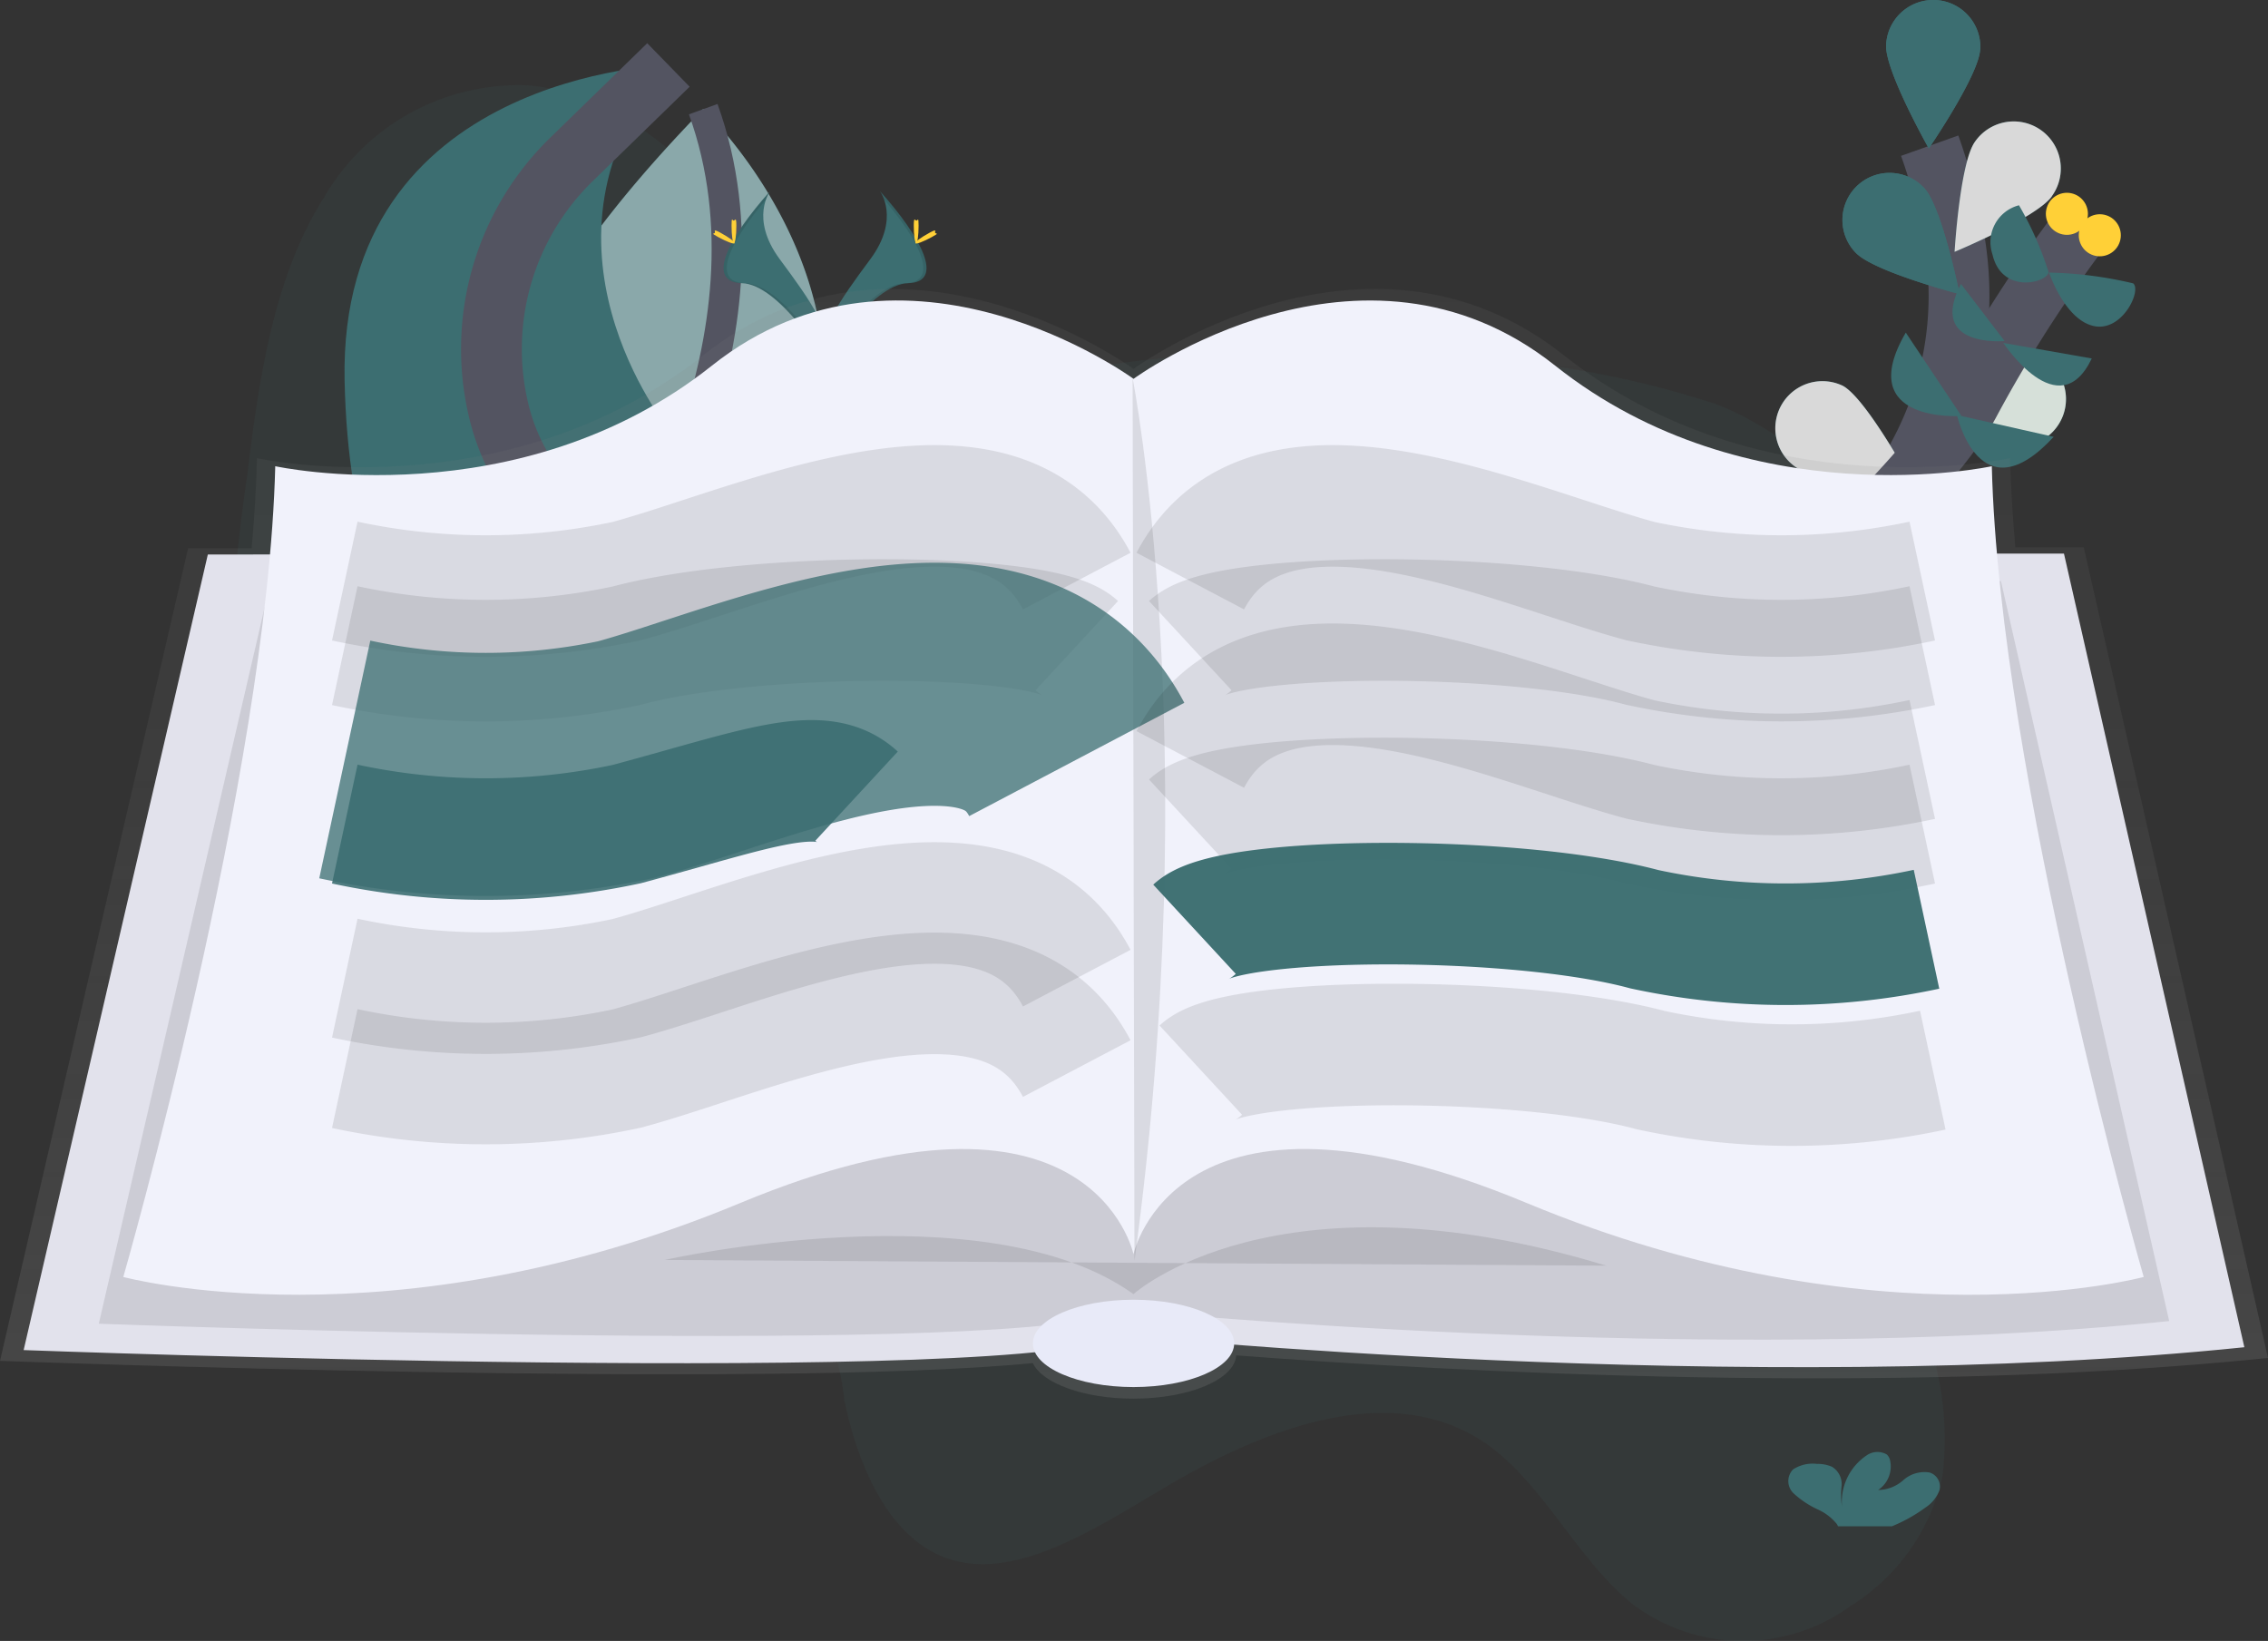 <svg xmlns="http://www.w3.org/2000/svg" xmlns:xlink="http://www.w3.org/1999/xlink" width="74.629" height="53.999" viewBox="0 0 74.629 53.999"><rect x="0" y="0" width="74.629" height="53.999" fill="#333333" stroke="none"/><defs><style>.a,.b{fill:#3C6E71;}.a,.j,.o{opacity:0.1;}.c{fill:#fff;opacity:0.4;}.d,.e,.o,.p,.q,.r{fill:none;stroke-miterlimit:10;}.d,.e{stroke:#535461;}.e{stroke-width:2px;}.f{fill:#d9d9d9;}.g{fill:#d6e0d9;}.h{fill:#fc6681;}.i{fill:#ffd037;}.k{fill:url(#a);}.l{fill:#e2e2ec;}.m{fill:#f1f2fb;}.n{fill:#e8eaf8;}.o{stroke:#000;}.o,.q,.r{stroke-width:4px;}.p,.q,.r{stroke:#3C6E71;}.p{stroke-width:8px;opacity:0.747;}.q{opacity:0.892;}.r{opacity:0.969;}</style><linearGradient id="a" x1="0.5" y1="1" x2="0.5" gradientUnits="objectBoundingBox"><stop offset="0" stop-color="gray" stop-opacity="0.251"/><stop offset="0.54" stop-color="gray" stop-opacity="0.122"/><stop offset="1" stop-color="gray" stop-opacity="0.102"/></linearGradient></defs><g transform="translate(0 0)"><path class="a" d="M225.735,128.3c-2.36,3.859-1.942,9.1-.931,13.234a10.076,10.076,0,0,1,.428,4.394,6.765,6.765,0,0,1-3.019,4.246,6.025,6.025,0,0,1-7.2-.082c-1.733-1.392-2.868-3.828-4.636-5.145-2.962-2.2-7.042-.843-10.591,1.246-2.511,1.477-5.275,3.346-7.584,2.3-1.625-.733-2.63-2.816-3.1-5.085a9.911,9.911,0,0,0-.878-3.126,3.433,3.433,0,0,0-1.181-1.1c-4.049-2.468-9.549-.367-13.451-3.164-2.636-1.89-4.123-5.808-4.6-10a58.1,58.1,0,0,1,.47-13.115c.375-3.144.879-6.511,2.515-9.075a7.392,7.392,0,0,1,6.8-3.688c2.354.243,4.393,1.753,6.148,3.6,2.194,2.306,4.167,5.254,7.015,5.988,1.938.5,4.063-.1,6.127-.439a45.772,45.772,0,0,1,10.225-.232,31.616,31.616,0,0,1,9.488,1.566c2.128.809,3.756,2.5,5.74,3.6,1.293.716,2.755.8,3.959,1.759a6.058,6.058,0,0,1,2.153,6.132C229.062,124.752,226.986,126.254,225.735,128.3Z" transform="translate(-161.317 -97.325)"/><path class="b" d="M303.892,127.326s-10.182-2.277,2.773-15.6c0,0,5.584,5.293,3.536,11.872a5.409,5.409,0,0,1-6.159,3.755Z" transform="translate(-283.527 -108.138)"/><path class="c" d="M304.323,127.326c-.224-.05-9.964-2.5,2.773-15.6,0,0,5.584,5.293,3.536,11.872a5.409,5.409,0,0,1-6.159,3.755Z" transform="translate(-283.958 -108.138)"/><path class="d" d="M357,127.412s5.378-8.1,2.64-15.672" transform="translate(-336.5 -108.148)"/><path class="e" d="M952.719,151.4s-1.755-7.066.9-12.1a11.028,11.028,0,0,0,1.187-6.875,18.544,18.544,0,0,0-.84-3.287" transform="translate(-890.469 -124.344)"/><path class="b" d="M960.737,61.436c-.037.855-1.691,3.268-1.691,3.268s-1.442-2.546-1.405-3.4a1.55,1.55,0,1,1,3.1.133Z" transform="translate(-895.578 -59.82)"/><path class="b" d="M993.466,120.291c-.5.7-3.2,1.825-3.2,1.825s.173-2.921.668-3.619a1.55,1.55,0,1,1,2.527,1.795Z" transform="translate(-925.95 -113.829)"/><path class="b" d="M980.33,230.259c-.78.352-3.68-.038-3.68-.038s1.624-2.434,2.4-2.787a1.55,1.55,0,1,1,1.276,2.825Z" transform="translate(-913.272 -215.707)"/><path class="b" d="M956.024,319.3c-.709.479-3.634.584-3.634.584s1.19-2.673,1.9-3.153a1.55,1.55,0,1,1,1.735,2.569Z" transform="translate(-890.691 -298.709)"/><path class="b" d="M937.493,144.835c.587.623,3.419,1.362,3.419,1.362s-.578-2.868-1.166-3.49a1.55,1.55,0,1,0-2.253,2.129Z" transform="translate(-876.431 -136.519)"/><path class="b" d="M905.087,243.648c.747.415,3.667.277,3.667.277s-1.407-2.564-2.155-2.982a1.55,1.55,0,0,0-1.513,2.7Z" transform="translate(-845.952 -228.243)"/><path class="b" d="M894.17,348.715c.666.538,3.57.893,3.57.893s-.956-2.768-1.622-3.3a1.55,1.55,0,1,0-1.948,2.411Z" transform="translate(-835.964 -326.16)"/><path class="b" d="M960.737,61.436c-.037.855-1.691,3.268-1.691,3.268s-1.442-2.546-1.405-3.4a1.55,1.55,0,1,1,3.1.133Z" transform="translate(-895.578 -59.82)"/><path class="f" d="M993.466,120.291c-.5.7-3.2,1.825-3.2,1.825s.173-2.921.668-3.619a1.55,1.55,0,1,1,2.527,1.795Z" transform="translate(-925.95 -113.829)"/><path class="g" d="M980.33,230.259c-.78.352-3.68-.038-3.68-.038s1.624-2.434,2.4-2.787a1.55,1.55,0,1,1,1.276,2.825Z" transform="translate(-913.272 -215.707)"/><path class="h" d="M956.024,319.3c-.709.479-3.634.584-3.634.584s1.19-2.673,1.9-3.153a1.55,1.55,0,1,1,1.735,2.569Z" transform="translate(-890.691 -298.709)"/><path class="b" d="M937.493,144.835c.587.623,3.419,1.362,3.419,1.362s-.578-2.868-1.166-3.49a1.55,1.55,0,1,0-2.253,2.129Z" transform="translate(-876.431 -136.519)"/><path class="f" d="M905.087,243.648c.747.415,3.667.277,3.667.277s-1.407-2.564-2.155-2.982a1.55,1.55,0,0,0-1.513,2.7Z" transform="translate(-845.952 -228.243)"/><path class="h" d="M894.17,348.715c.666.538,3.57.893,3.57.893s-.956-2.768-1.622-3.3a1.55,1.55,0,1,0-1.948,2.411Z" transform="translate(-835.964 -326.16)"/><path class="e" d="M867.52,182.178s7.36-6.168,9-9.278a44.24,44.24,0,0,1,3.721-5.79" transform="translate(-811.694 -159.686)"/><path class="b" d="M994.523,257.908l-3.183-.718S992.09,260.549,994.523,257.908Z" transform="translate(-926.946 -243.533)"/><path class="b" d="M960.533,218l1.832,2.744S958.785,221,960.533,218Z" transform="translate(-897.823 -207.055)"/><path class="b" d="M1016.29,223.421l-2.91-.511S1015.209,225.691,1016.29,223.421Z" transform="translate(-947.46 -211.625)"/><path class="b" d="M989.488,194.86l1.437,1.878S988.382,196.977,989.488,194.86Z" transform="translate(-924.963 -185.516)"/><path class="b" d="M1035.14,189.45a13.042,13.042,0,0,1,2.768.355c.287.237-.37,1.625-1.315,1.4S1035.14,189.45,1035.14,189.45Z" transform="translate(-967.715 -180.48)"/><path class="b" d="M1008.406,157.44a10.8,10.8,0,0,1,.974,2.2c-.038.351-1.542.745-1.847-.585A1.253,1.253,0,0,1,1008.406,157.44Z" transform="translate(-941.971 -150.685)"/><circle class="i" cx="0.692" cy="0.692" r="0.692" transform="translate(68.226 8.193) rotate(-72.43)"/><circle class="i" cx="0.692" cy="0.692" r="0.692" transform="translate(67.143 7.487) rotate(-72.43)"/><path class="b" d="M235.988,112.676s2.975-2.214-.761-9.964c0,0-4.982-6.159,0-11.971,0,0-10.864.277-10.656,10.38S230,112.676,230,112.676Z" transform="translate(-213.232 -88.601)"/><path class="e" d="M298.19,112.648s-.749-5.328-2.756-8.58a6.975,6.975,0,0,1-.844-2.127,8.709,8.709,0,0,1,2.452-8.146l3.166-3.084" transform="translate(-278.213 -88.573)"/><path class="b" d="M453.865,150.69s.684.894-.316,2.243-1.823,2.491-1.49,3.33c0,0,1.507-2.506,2.734-2.542S455.215,152.2,453.865,150.69Z" transform="translate(-424.912 -144.402)"/><path class="j" d="M454.373,150.69a1.108,1.108,0,0,1,.138.28c1.2,1.406,1.834,2.719.684,2.752-1.072.03-2.358,1.947-2.665,2.431a1.04,1.04,0,0,0,.037.11s1.507-2.506,2.734-2.542S455.722,152.2,454.373,150.69Z" transform="translate(-425.42 -144.402)"/><path class="i" d="M495.4,164.442c0,.315-.035.57-.079.57s-.079-.255-.079-.57.044-.167.088-.167S495.4,164.128,495.4,164.442Z" transform="translate(-465.174 -157.016)"/><path class="i" d="M496.568,169.682c-.277.151-.517.242-.538.2s.186-.191.462-.342.167-.041.188,0S496.844,169.531,496.568,169.682Z" transform="translate(-465.909 -161.879)"/><path class="b" d="M406.365,150.69s-.684.894.316,2.243,1.823,2.491,1.49,3.33c0,0-1.507-2.506-2.734-2.542S405.015,152.2,406.365,150.69Z" transform="translate(-381.022 -144.402)"/><path class="j" d="M406.352,150.69a1.108,1.108,0,0,0-.138.28c-1.2,1.406-1.834,2.719-.684,2.752,1.072.03,2.358,1.947,2.665,2.431a1.033,1.033,0,0,1-.037.11s-1.509-2.507-2.736-2.541S405,152.2,406.352,150.69Z" transform="translate(-381.008 -144.402)"/><path class="i" d="M408.62,164.442c0,.315.035.57.079.57s.079-.255.079-.57-.044-.167-.088-.167S408.62,164.128,408.62,164.442Z" transform="translate(-384.548 -157.016)"/><path class="i" d="M400.06,169.682c.277.151.517.242.538.2s-.186-.191-.462-.342-.167-.041-.188,0S399.784,169.531,400.06,169.682Z" transform="translate(-376.425 -161.879)"/><path class="k" d="M135.379,232.386l-6.062-26.674h-2.252c-.09-1.019-.15-2.007-.173-2.937,0,0-8.165,1.787-14.677-3.382s-14.167.447-14.167.447l-.03-.021v0c-.531-.376-7.865-5.4-14.135-.424-6.509,5.169-14.677,3.382-14.677,3.382-.023.942-.084,1.938-.176,2.966h-2.09L60.75,232.482s25.167.942,33.986.073c.316.668,1.679,1.171,3.312,1.171,1.835,0,3.328-.635,3.38-1.425C108.293,232.823,123.066,233.659,135.379,232.386Z" transform="translate(-60.75 -187.699)"/><path class="l" d="M78.061,323.11,72,349.291s33.365,1.25,36.052-.5c0,0,20.713,2.093,37.021.406l-5.936-26.117Z" transform="translate(-71.222 -304.863)"/><path class="j" d="M113.381,336.2l-5.651,24.408s31.107,1.165,33.612-.466c0,0,19.311,1.951,34.515.379l-5.536-24.35Z" transform="translate(-104.479 -317.048)"/><path class="m" d="M180.892,208.188s-8,1.749-14.371-3.312-13.871.437-13.871.437-7.5-5.5-13.871-.437-14.371,3.312-14.371,3.312c-.252,10.184-5,26.68-5,26.68s8.747,2.374,20.307-2.436,12.934,1.687,12.934,1.687,1.374-6.5,12.934-1.687,20.307,2.436,20.307,2.436S181.142,218.372,180.892,208.188Z" transform="translate(-115.351 -192.846)"/><path class="j" d="M376.75,644.535s10.56-2.374,15.431,1.125c0,0,4.686-4.249,15.558-.937" transform="translate(-354.884 -603.073)"/><ellipse class="n" cx="3.312" cy="1.437" rx="3.312" ry="1.437" transform="translate(33.987 42.771)"/><path class="j" d="M599.32,239.55s2.374,12.059.062,29.054" transform="translate(-562.052 -227.113)"/><path class="o" d="M224.7,302.894a22.1,22.1,0,0,0,9.278,0c4.3-1.156,12.208-4.936,14.808,0" transform="translate(-213.355 -283.772)"/><path class="o" d="M224.7,355.524a22.1,22.1,0,0,0,9.278,0c4.3-1.156,13.626-1.093,14.808,0" transform="translate(-213.355 -334.277)"/><path class="p" d="M224.7,387.724a22.1,22.1,0,0,0,9.278,0c4.3-1.156,12.208-4.936,14.808,0" transform="translate(-213.355 -362.732)"/><path class="q" d="M224.7,432.6a22.1,22.1,0,0,0,9.278,0c4.3-1.156,6.379-2.011,7.561-.918" transform="translate(-213.355 -405.481)"/><path class="o" d="M650.856,302.894a22.1,22.1,0,0,1-9.278,0c-4.3-1.156-12.208-4.936-14.808,0" transform="translate(-587.603 -283.772)"/><path class="o" d="M650.856,355.524a22.1,22.1,0,0,1-9.278,0c-4.3-1.156-13.626-1.093-14.808,0" transform="translate(-587.603 -334.277)"/><path class="o" d="M650.856,387.724a22.1,22.1,0,0,1-9.278,0c-4.3-1.156-12.208-4.936-14.808,0" transform="translate(-587.603 -362.732)"/><path class="o" d="M650.856,440.394a22.1,22.1,0,0,1-9.278,0c-4.3-1.156-13.626-1.093-14.808,0" transform="translate(-587.603 -413.274)"/><path class="b" d="M915.645,752.163a1.181,1.181,0,0,0,.465-.572.484.484,0,0,0-.325-.583,1.041,1.041,0,0,0-.859.246,1.265,1.265,0,0,1-.834.329.928.928,0,0,0,.393-.969.375.375,0,0,0-.109-.2.621.621,0,0,0-.664.031,1.845,1.845,0,0,0-.81,1.689,2.629,2.629,0,0,1-.012-.7.663.663,0,0,0-.32-.616,1.146,1.146,0,0,0-.489-.093,1.174,1.174,0,0,0-.792.184.553.553,0,0,0,.031.794,3.05,3.05,0,0,0,.82.536,1.709,1.709,0,0,1,.586.456.413.413,0,0,1,.044.082h1.776A5.107,5.107,0,0,0,915.645,752.163Z" transform="translate(-852.291 -702.551)"/><path class="r" d="M650.856,440.394a22.1,22.1,0,0,1-9.278,0c-4.3-1.156-13.626-1.093-14.808,0" transform="translate(-587.464 -409.814)"/><path class="o" d="M650.856,440.394a22.1,22.1,0,0,1-9.278,0c-4.3-1.156-13.626-1.093-14.808,0" transform="translate(-587.257 -405.178)"/><path class="o" d="M224.7,387.724a22.1,22.1,0,0,0,9.278,0c4.3-1.156,12.208-4.936,14.808,0" transform="translate(-213.355 -355.535)"/><path class="o" d="M224.7,387.724a22.1,22.1,0,0,0,9.278,0c4.3-1.156,12.208-4.936,14.808,0" transform="translate(-213.355 -352.56)"/></g></svg>